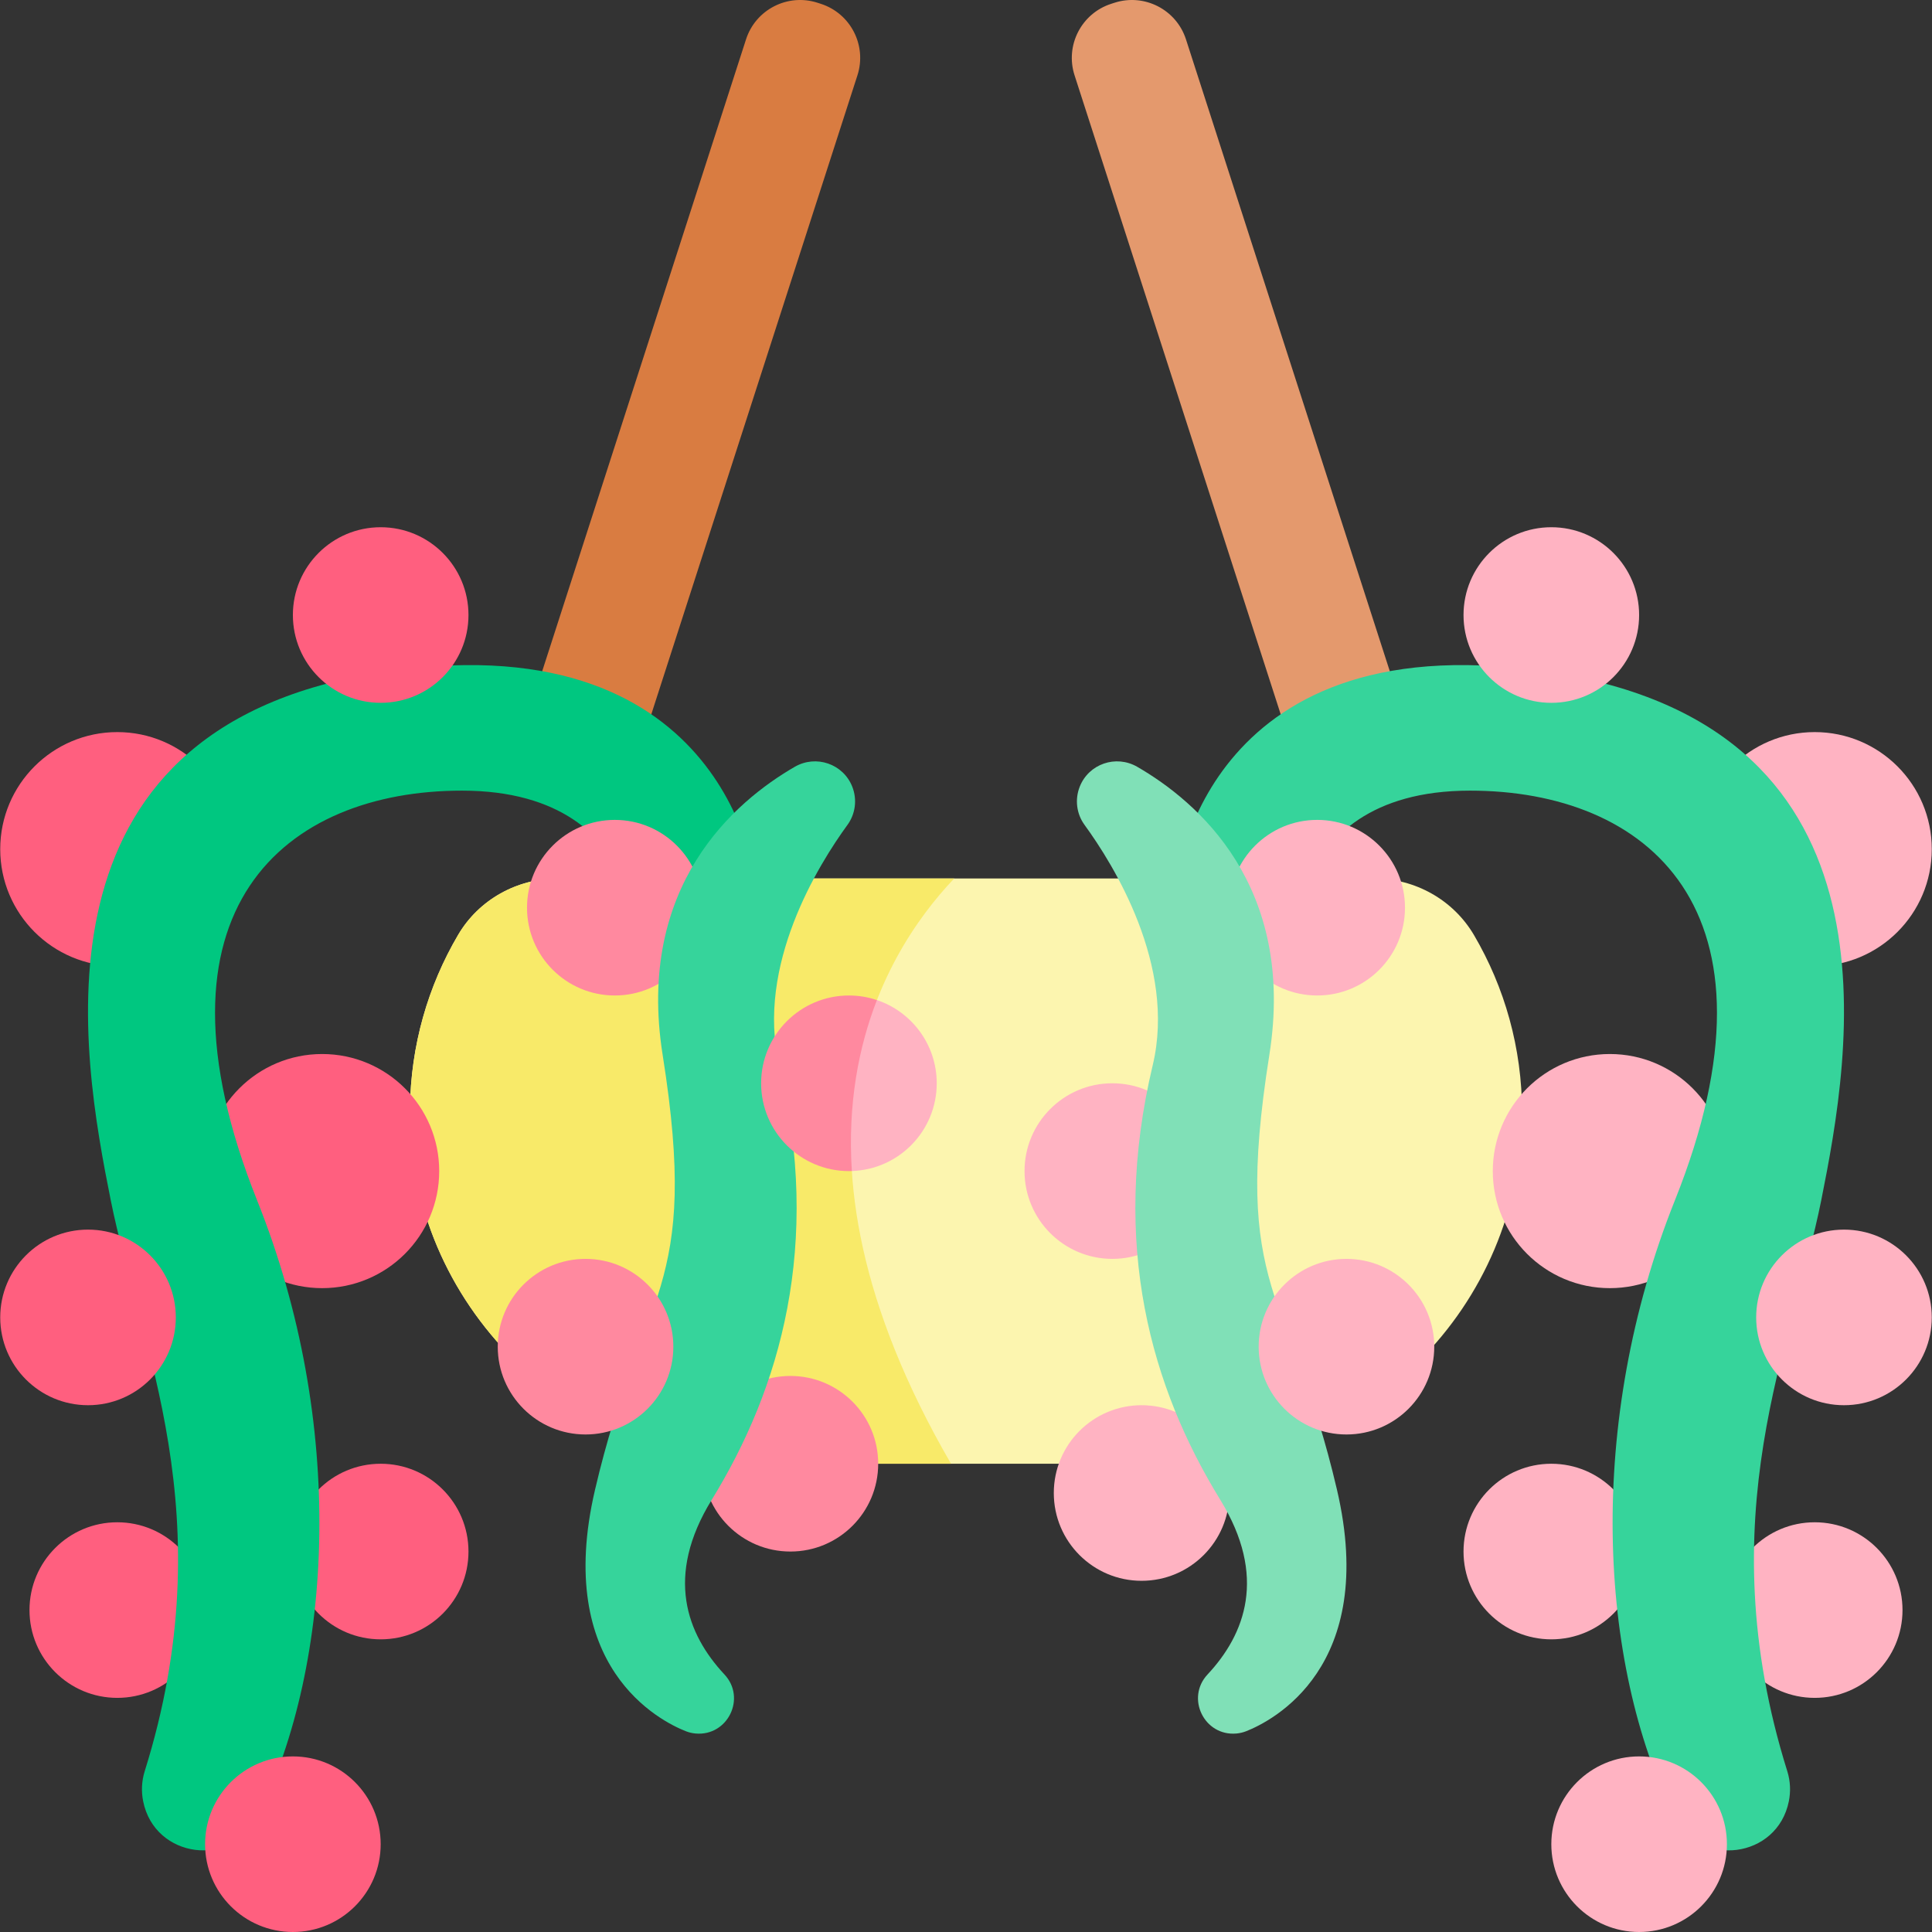 <svg id="Capa_1" enable-background="new 0 0 512 512" height="512" viewBox="0 0 512 512" width="512" xmlns="http://www.w3.org/2000/svg"><rect x="0" y="0" width="512" height="512" fill="#333333" stroke="none"/><g><path d="m150.847 207.684-.862-.278c-7.915-2.553-12.262-11.04-9.708-18.955l57.426-178.011c2.553-7.915 11.04-12.262 18.955-9.708l.862.278c7.915 2.553 12.262 11.04 9.708 18.955l-57.426 178.011c-2.553 7.915-11.04 12.261-18.955 9.708z" fill="#d97c41"/><path d="m361.153 207.684.862-.278c7.915-2.553 12.262-11.04 9.708-18.955l-57.426-178.011c-2.553-7.915-11.04-12.262-18.955-9.708l-.862.278c-7.915 2.553-12.262 11.04-9.708 18.955l57.426 178.011c2.553 7.915 11.04 12.261 18.955 9.708z" fill="#e4996d"/><circle cx="31.082" cy="426.686" fill="#ff5f7f" r="23.267"/><circle cx="100.884" cy="411.175" fill="#ff5f7f" r="23.267"/><path d="m403.362 294.84c0 25.7-10.414 48.969-27.256 65.811s-40.111 27.256-65.811 27.256h-107.385c-51.74 0-94.818-42.336-94.261-94.076.175-16.811 4.8-32.55 12.763-46.085 5.49-9.343 15.636-14.946 26.473-14.946h216.232c10.867 0 21.013 5.645 26.514 15.018 8.095 13.793 12.731 29.862 12.731 47.022z" fill="#fcf5af"/><path d="m252.034 387.907h-49.124c-51.74 0-94.818-42.336-94.261-94.076.175-16.811 4.8-32.55 12.763-46.085 5.49-9.343 15.636-14.946 26.473-14.946h104.995c-19.572 20.58-49.898 70.559-.846 155.107z" fill="#f8ea69"/><circle cx="85.372" cy="310.349" fill="#ff5f7f" r="31.023"/><circle cx="31.082" cy="225.035" fill="#ff5f7f" r="31.023"/><path d="m199.985 232.795h-34.816c-4.934-10.805-16.358-23.269-42.737-23.269-46.539 0-85.321 31.026-54.295 108.58 23.605 59.004 20.271 122.504.247 163.168-6.85 13.911-27.406 11.284-30.447-3.922-.527-2.637-.398-5.37.405-7.937 21.192-67.699-1.373-113.237-8.987-151.31-7.757-38.782-23.26-124.092 69.807-139.605s100.823 54.295 100.823 54.295z" fill="#00c780"/><circle cx="77.617" cy="488.733" fill="#ff5f7f" r="23.267"/><circle cx="100.884" cy="162.989" fill="#ff5f7f" r="23.267"/><circle cx="23.326" cy="349.128" fill="#ff5f7f" r="23.267"/><g fill="#ffb3c2"><circle cx="480.918" cy="426.686" r="23.267"/><circle cx="411.116" cy="411.175" r="23.267"/><circle cx="426.628" cy="310.349" r="31.023"/><circle cx="480.918" cy="225.035" r="31.023"/></g><path d="m312.015 232.795h34.816c4.934-10.805 16.358-23.269 42.737-23.269 46.539 0 85.321 31.026 54.295 108.58-23.605 59.004-20.271 122.504-.247 163.168 6.85 13.911 27.406 11.284 30.447-3.922.527-2.637.398-5.37-.405-7.937-21.192-67.699 1.373-113.237 8.987-151.31 7.756-38.782 23.259-124.092-69.808-139.605-93.066-15.513-100.822 54.295-100.822 54.295z" fill="#36d49b"/><circle cx="434.383" cy="488.733" fill="#ffb3c2" r="23.267"/><circle cx="411.116" cy="162.989" fill="#ffb3c2" r="23.267"/><circle cx="488.674" cy="349.128" fill="#ffb3c2" r="23.267"/><circle cx="209.465" cy="387.907" fill="#ff899f" r="23.267"/><circle cx="162.93" cy="240.547" fill="#ff899f" r="23.267"/><path d="m225.86 208.481c-2.391-6.058-9.6-8.527-15.24-5.27-15.801 9.127-42.136 31.42-35.011 76.349 10.018 63.167-5.434 61.808-17.915 115.211-11.02 47.152 17.277 61.342 24.052 64.018.834.329 1.705.532 2.598.611 8.518.749 13.479-9.403 7.641-15.651-10.003-10.706-15.818-26.046-3.387-46.26 18.169-29.545 29.292-67.496 17.915-115.211-6.299-26.419 10.49-53.266 18.071-63.672 2.136-2.931 2.607-6.752 1.276-10.125z" fill="#36d49b"/><path d="m248.244 287.084c0 12.587-10.002 22.847-22.497 23.248l-20.611-16.78 11.918-25.072 15.338-3.451c9.218 3.092 15.852 11.796 15.852 22.055z" fill="#ffb3c2"/><path d="m225.747 310.333c-.258.021-.515.021-.773.021-12.845 0-23.269-10.424-23.269-23.269 0-12.855 10.424-23.269 23.269-23.269 2.596 0 5.089.422 7.417 1.215-4.79 12.319-7.787 27.379-6.644 45.302z" fill="#ff899f"/><circle cx="155.175" cy="356.884" fill="#ff899f" r="23.267"/><circle cx="302.535" cy="395.663" fill="#ffb3c2" r="23.267"/><circle cx="349.07" cy="240.547" fill="#ffb3c2" r="23.267"/><circle cx="294.779" cy="310.349" fill="#ffb3c2" r="23.267"/><path d="m286.14 208.481c2.391-6.058 9.6-8.527 15.24-5.27 15.801 9.127 42.136 31.42 35.011 76.349-10.018 63.167 5.434 61.808 17.915 115.211 11.02 47.152-17.277 61.342-24.052 64.018-.834.329-1.705.532-2.599.611-8.518.749-13.479-9.403-7.641-15.651 10.003-10.706 15.818-26.046 3.387-46.26-18.169-29.545-29.292-67.496-17.915-115.211 6.299-26.419-10.49-53.266-18.071-63.672-2.135-2.931-2.606-6.752-1.275-10.125z" fill="#80e0b7"/><circle cx="356.825" cy="356.884" fill="#ffb3c2" r="23.267"/></g></svg>